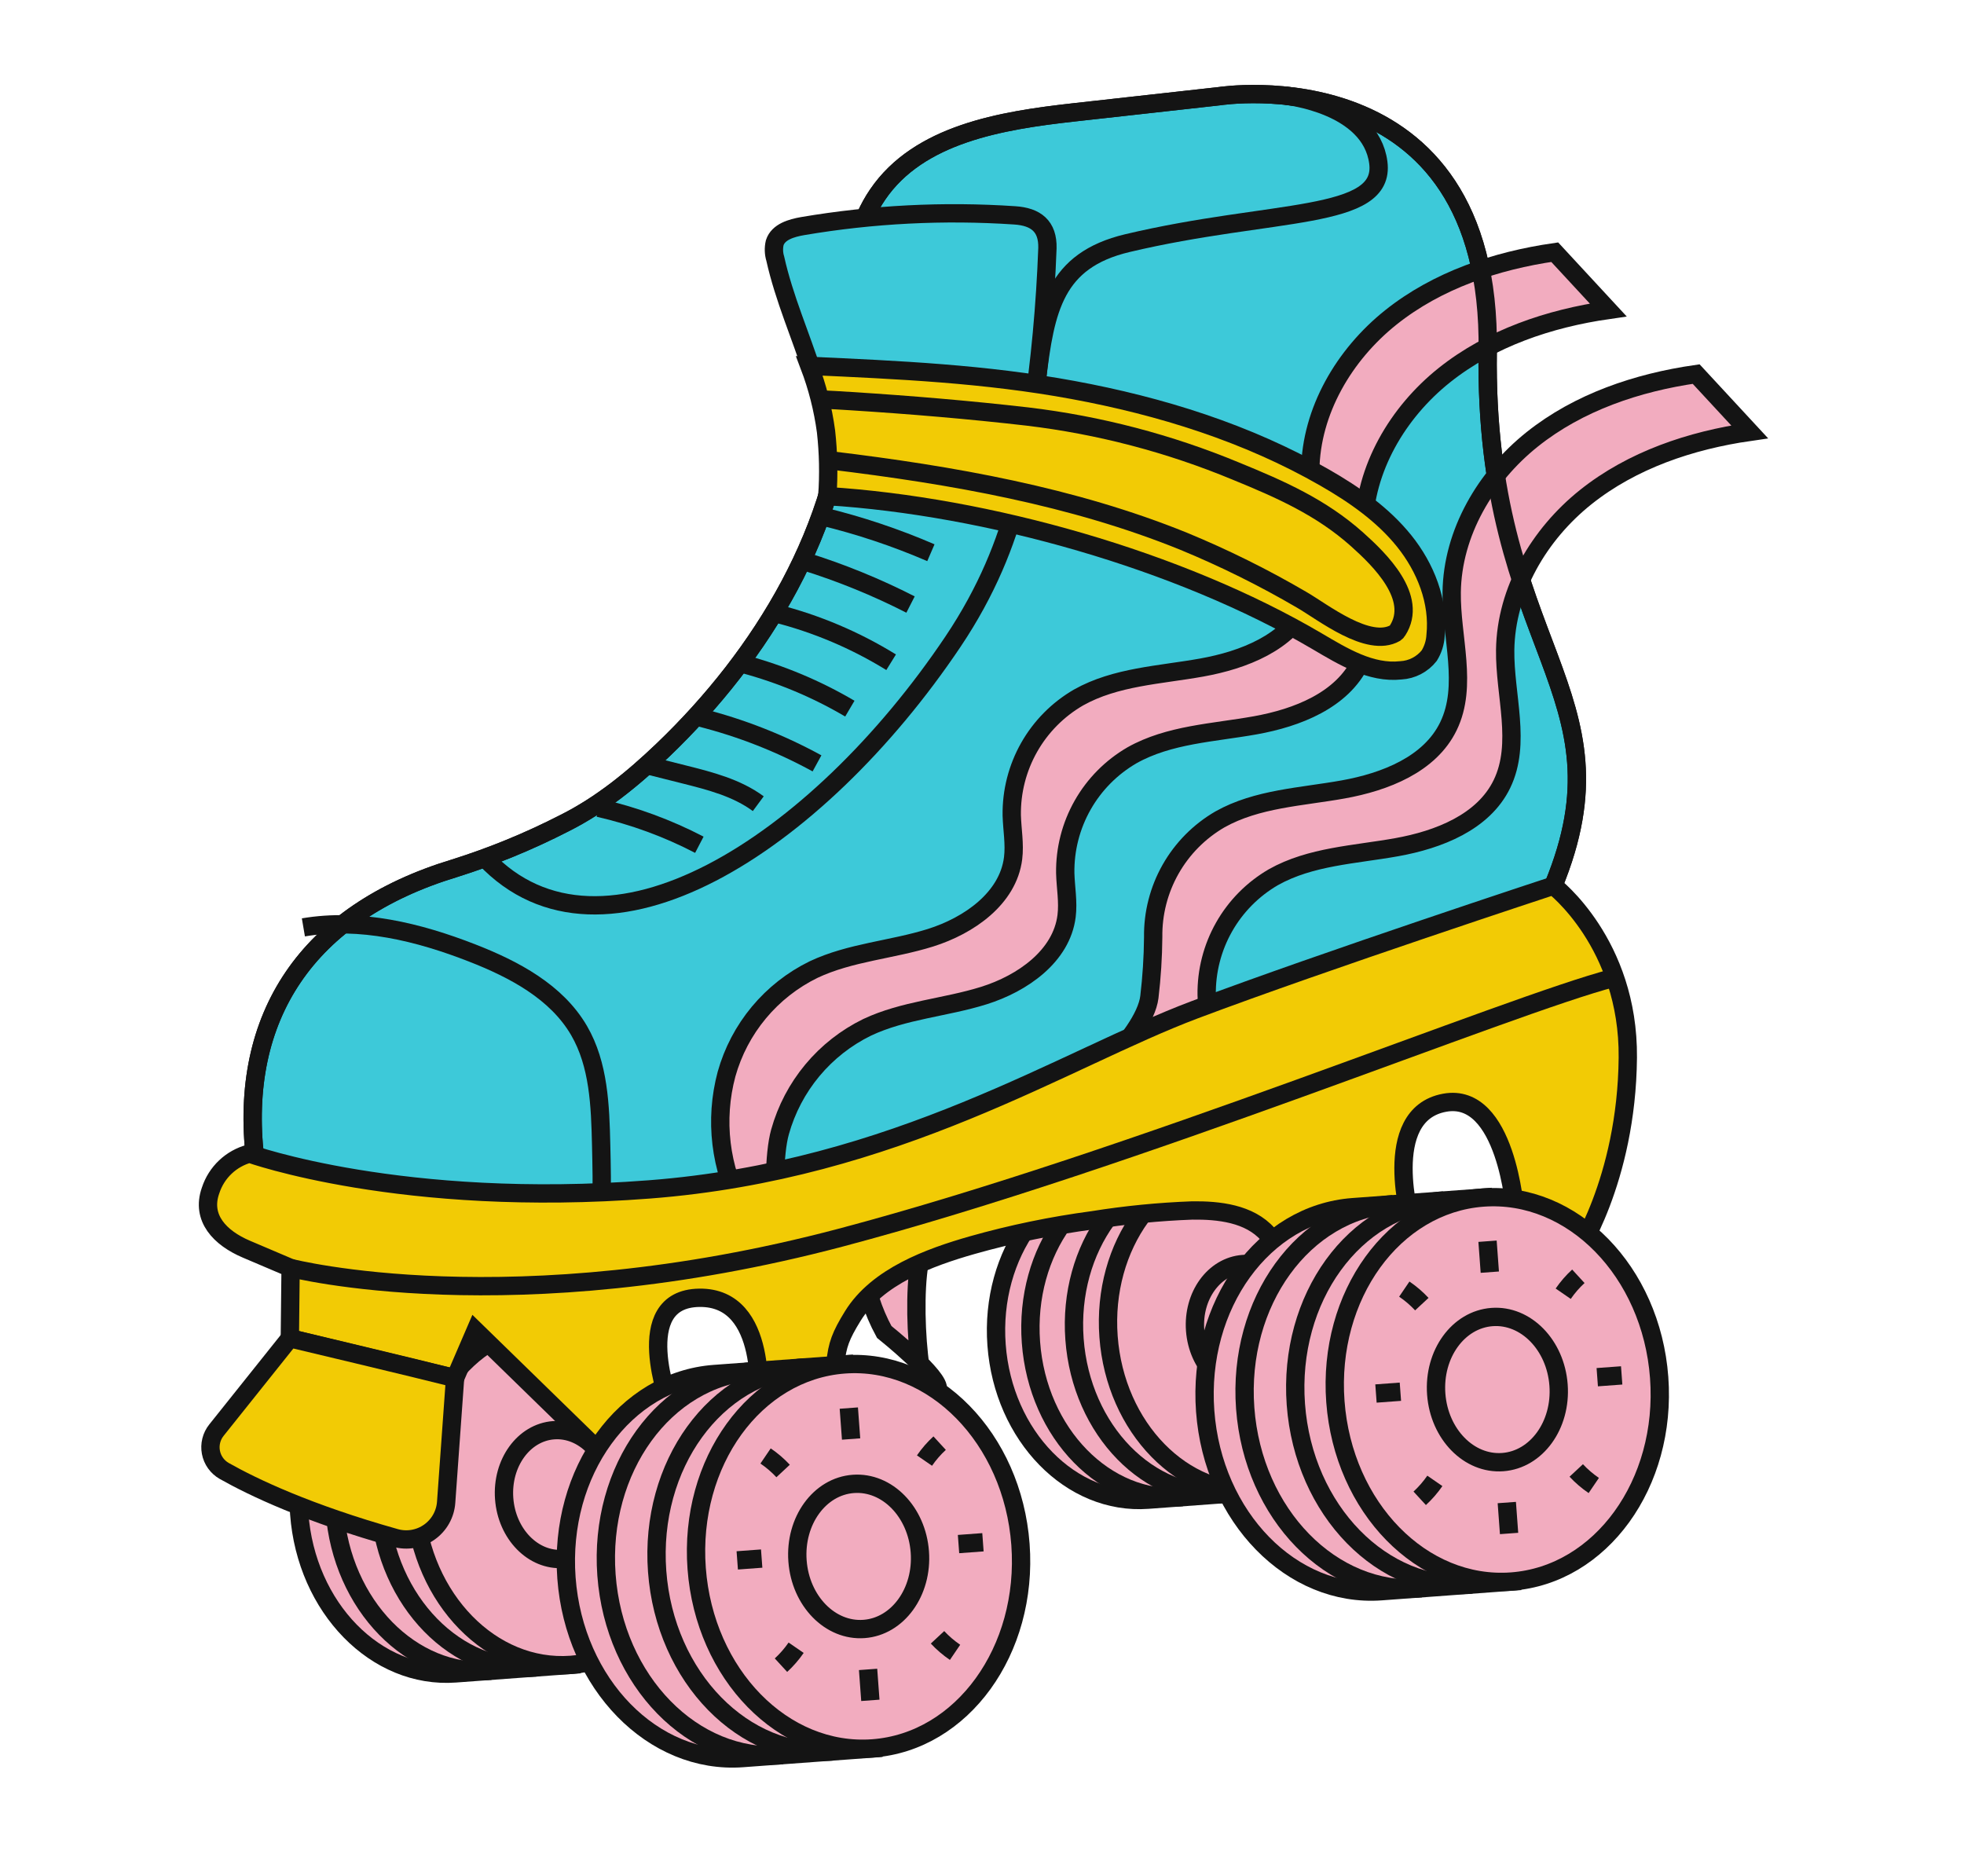 <svg width="268" height="256" viewBox="0 0 268 256" fill="none" xmlns="http://www.w3.org/2000/svg">
<path d="M62.143 228.347C51.318 229.145 41.777 219.386 40.831 206.549C39.884 193.712 47.893 182.66 58.717 181.862L74.486 180.7L77.912 227.183L62.143 228.347Z" fill="#F2ACBF" stroke="#141414" stroke-width="2.5" stroke-miterlimit="10"/>
<path d="M66.987 227.99C56.162 228.788 46.62 219.028 45.675 206.192C44.729 193.356 52.737 182.302 63.561 181.505" stroke="#141414" stroke-width="2.5" stroke-miterlimit="10"/>
<path d="M73.12 227.539C62.295 228.336 52.754 218.577 51.807 205.74C50.861 192.903 58.869 181.851 69.693 181.053" stroke="#141414" stroke-width="2.5" stroke-miterlimit="10"/>
<path d="M95.799 202.498C94.853 189.661 85.311 179.902 74.487 180.699C63.662 181.497 55.654 192.55 56.6 205.387C57.546 218.223 67.088 227.983 77.913 227.185C88.737 226.387 96.745 215.334 95.799 202.498Z" fill="#F2ACBF" stroke="#141414" stroke-width="2.5" stroke-miterlimit="10"/>
<path d="M83.602 203.397C83.962 208.245 80.934 212.42 76.847 212.723C72.759 213.025 69.153 209.337 68.797 204.49C68.44 199.642 71.464 195.466 75.552 195.164C79.64 194.861 83.245 198.548 83.602 203.397Z" stroke="#141414" stroke-width="2.5" stroke-miterlimit="10"/>
<path d="M156.638 204.644C146.149 205.418 136.903 195.96 135.986 183.52C135.069 171.081 142.829 160.37 153.319 159.597L168.599 158.471L171.919 203.518L156.638 204.644Z" fill="#F2ACBF" stroke="#141414" stroke-width="2.5" stroke-miterlimit="10"/>
<path d="M161.332 204.297C150.842 205.07 141.596 195.613 140.679 183.174C139.762 170.735 147.522 160.024 158.012 159.251" stroke="#141414" stroke-width="2.5" stroke-miterlimit="10"/>
<path d="M167.274 203.86C156.785 204.633 147.538 195.176 146.622 182.736C145.706 170.297 153.465 159.587 163.954 158.813" stroke="#141414" stroke-width="2.5" stroke-miterlimit="10"/>
<path d="M189.253 179.596C188.336 167.157 179.09 157.7 168.6 158.473C158.111 159.246 150.351 169.956 151.267 182.395C152.184 194.834 161.43 204.292 171.919 203.519C182.409 202.746 190.169 192.035 189.253 179.596Z" fill="#F2ACBF" stroke="#141414" stroke-width="2.5" stroke-miterlimit="10"/>
<path d="M177.426 180.461C177.078 175.764 173.585 172.194 169.623 172.487C165.662 172.781 162.733 176.827 163.082 181.525C163.43 186.223 166.924 189.793 170.885 189.499C174.846 189.206 177.775 185.159 177.426 180.461Z" stroke="#141414" stroke-width="2.5" stroke-miterlimit="10"/>
<path d="M34.8 158.014C32.576 138.806 41.832 124.599 62.021 118.483C67.19 116.858 72.211 114.796 77.031 112.321C82.015 109.826 86.382 106.252 90.41 102.4C104.099 89.314 114.565 71.889 115.604 52.98C116.1 43.936 114.663 34.026 119.764 26.541C125.396 18.275 136.601 16.441 146.542 15.333L166.399 13.123C166.399 13.123 203.571 7.314 203.007 47.914C202.442 88.513 222.88 94.351 211.967 120.86C211.967 120.86 200.583 131.783 179.831 137.312C159.08 142.84 133.164 168.34 100.119 166.59C67.074 164.839 67.661 171.427 52.856 168.05C38.051 164.672 34.8 158.014 34.8 158.014Z" fill="#3DC9D9" stroke="#141414" stroke-width="2.5" stroke-miterlimit="10"/>
<path d="M108.653 173.002C106.493 179.008 104.715 160.599 106.44 154.454C107.303 151.372 108.808 148.507 110.856 146.048C112.905 143.589 115.45 141.592 118.326 140.186C123.315 137.832 129 137.499 134.264 135.849C139.527 134.199 144.855 130.476 145.542 125.003C145.786 123.06 145.412 121.098 145.359 119.139C145.312 115.893 146.131 112.692 147.732 109.867C149.332 107.042 151.657 104.695 154.466 103.066C159.524 100.218 165.575 99.999 171.288 98.975C177.002 97.95 183.125 95.569 185.653 90.344C188.339 84.791 186.015 78.237 186.092 72.07C186.196 63.949 190.729 56.277 197.078 51.206C203.428 46.136 211.41 43.457 219.451 42.297L212.152 34.412C204.112 35.57 196.127 38.252 189.779 43.321C183.43 48.391 178.898 56.064 178.792 64.185C178.709 70.353 181.04 76.906 178.354 82.459C175.827 87.684 169.702 90.063 163.989 91.09C158.276 92.117 152.225 92.335 147.167 95.181C144.358 96.809 142.033 99.157 140.432 101.982C138.832 104.808 138.013 108.008 138.06 111.255C138.115 113.212 138.487 115.175 138.243 117.118C137.555 122.592 132.227 126.314 126.964 127.964C121.7 129.614 116.015 129.947 111.027 132.302C108.151 133.707 105.606 135.705 103.557 138.164C101.509 140.623 100.004 143.488 99.141 146.57C97.469 152.807 98.262 159.448 101.354 165.117C101.354 165.117 109.222 171.419 108.653 173.002Z" fill="#F2ACBF" stroke="#141414" stroke-width="2.5" stroke-miterlimit="10"/>
<path d="M127.953 189.635C125.792 195.641 124.014 177.233 125.74 171.088C126.603 168.006 128.108 165.141 130.156 162.682C132.205 160.223 134.75 158.225 137.626 156.819C142.614 154.465 148.299 154.132 153.563 152.482C158.826 150.832 164.154 147.11 164.842 141.636C165.085 139.693 164.711 137.73 164.658 135.773C164.612 132.526 165.431 129.325 167.031 126.5C168.632 123.675 170.956 121.327 173.765 119.698C178.824 116.851 184.875 116.633 190.588 115.607C196.301 114.582 202.425 112.202 204.952 106.976C207.639 101.424 205.313 94.87 205.391 88.702C205.495 80.582 210.031 72.905 216.377 67.839C222.724 62.773 230.709 60.09 238.75 58.93L231.451 51.045C223.412 52.202 215.426 54.885 209.078 59.954C202.73 65.023 198.198 72.696 198.092 80.818C198.009 86.986 200.34 93.539 197.653 99.091C195.126 104.317 189.002 106.695 183.289 107.722C177.576 108.75 171.525 108.968 166.466 111.813C163.658 113.442 161.333 115.79 159.732 118.615C158.132 121.44 157.313 124.64 157.359 127.887C157.335 130.618 157.161 133.346 156.839 136.058C156.151 141.532 146.001 150.811 140.737 152.461C135.474 154.111 133.121 155.354 128.134 157.709C122.362 160.433 120.169 157.056 118.443 163.202C116.771 169.439 117.564 176.08 120.656 181.749C120.656 181.749 128.52 188.049 127.953 189.635Z" fill="#F2ACBF" stroke="#141414" stroke-width="2.5" stroke-miterlimit="10"/>
<path d="M175.464 13.063C175.464 13.063 187.039 14.233 188.079 22.185C189.119 30.137 173.637 28.475 153.835 33.178C134.032 37.881 148.694 59.777 130.035 87.564C111.375 115.351 82.129 134.019 66.175 117.086" stroke="#141414" stroke-width="2.5" stroke-miterlimit="10"/>
<path d="M81.692 110.231C86.468 111.319 91.085 113.013 95.43 115.273" stroke="#141414" stroke-width="2.5" stroke-miterlimit="10"/>
<path d="M88.296 104.406L93.392 105.688C96.92 106.575 100.547 107.507 103.471 109.67" stroke="#141414" stroke-width="2.5" stroke-miterlimit="10"/>
<path d="M95.543 97.909C101.101 99.313 106.458 101.415 111.486 104.167" stroke="#141414" stroke-width="2.5" stroke-miterlimit="10"/>
<path d="M101.522 90.634C106.588 91.995 111.447 94.035 115.966 96.699" stroke="#141414" stroke-width="2.5" stroke-miterlimit="10"/>
<path d="M105.836 83.694C111.4 85.102 116.716 87.353 121.6 90.368" stroke="#141414" stroke-width="2.5" stroke-miterlimit="10"/>
<path d="M109.741 76.585C114.737 78.136 119.59 80.114 124.248 82.495" stroke="#141414" stroke-width="2.5" stroke-miterlimit="10"/>
<path d="M112.168 70.461C117.254 71.688 122.224 73.348 127.026 75.423" stroke="#141414" stroke-width="2.5" stroke-miterlimit="10"/>
<path d="M81.141 173.126C82.288 167.597 82.163 161.894 82.032 156.249C81.907 150.891 81.714 145.272 79.022 140.637C75.943 135.334 70.142 132.269 64.432 130.041C57.108 127.181 49.15 125.228 41.399 126.547" stroke="#141414" stroke-width="2.5" stroke-miterlimit="10"/>
<path d="M34.8 158.014C32.576 138.806 41.832 124.599 62.021 118.483C67.19 116.858 72.211 114.796 77.031 112.321C82.015 109.826 86.382 106.252 90.41 102.4C104.099 89.314 114.566 71.889 115.604 52.98C116.1 43.936 114.663 34.026 119.764 26.541C125.396 18.275 136.601 16.441 146.542 15.333L166.399 13.123C166.399 13.123 203.571 7.314 203.007 47.914C202.442 88.513 222.88 94.351 211.967 120.86C211.967 120.86 200.583 131.783 179.831 137.312C159.08 142.84 133.164 168.34 100.119 166.59C67.074 164.839 67.661 171.427 52.856 168.049C38.051 164.672 34.8 158.014 34.8 158.014Z" stroke="#141414" stroke-width="2.5" stroke-miterlimit="10"/>
<path d="M138.344 69.82C139.715 64.47 139.78 64.051 140.772 57.069C141.922 49.382 142.641 41.637 142.927 33.869C143.007 30.861 141.342 29.57 138.453 29.386C128.786 28.738 119.077 29.231 109.525 30.853C107.992 31.119 106.197 31.636 105.718 33.117C105.548 33.839 105.573 34.593 105.79 35.301C106.994 40.71 109.273 45.812 110.958 51.091C112.644 56.369 114.803 59.801 113.552 65.2L138.344 69.82Z" fill="#3DC9D9" stroke="#141414" stroke-width="2.5" stroke-miterlimit="10"/>
<path d="M112.892 67.697C134.71 69.067 160.897 76.414 179.735 87.506C183.273 89.591 187.076 91.918 191.159 91.472C191.908 91.431 192.641 91.231 193.307 90.886C193.973 90.54 194.559 90.058 195.025 89.47C195.537 88.641 195.835 87.698 195.892 86.726C196.379 82.102 194.523 77.449 191.608 73.823C188.693 70.196 184.8 67.491 180.768 65.175C170.196 59.105 158.386 55.421 146.395 53.212C134.404 51.004 122.623 50.478 110.444 49.926C111.541 52.811 112.303 55.813 112.715 58.871C113.043 61.802 113.103 64.756 112.892 67.697Z" fill="#F2CB05" stroke="#141414" stroke-width="2.5" stroke-miterlimit="10"/>
<path d="M113.272 62.813C130.031 64.833 146.413 67.743 161.492 73.849C167.044 76.14 172.432 78.811 177.617 81.844C180.517 83.516 186.724 88.475 190.388 86.383C190.518 86.296 190.626 86.18 190.702 86.043C193.596 81.535 188.244 76.342 185.19 73.611C180.262 69.207 174.684 66.758 168.661 64.294C159.562 60.516 149.988 58.008 140.206 56.839C132.236 55.923 124.229 55.253 116.223 54.743C114.785 54.652 113.347 54.566 111.909 54.5" stroke="#141414" stroke-width="2.5" stroke-miterlimit="10"/>
<path d="M33.619 170.458C30 168.918 27.429 166.206 28.72 162.491L28.745 162.419C29.142 161.209 29.834 160.117 30.76 159.244C31.685 158.37 32.815 157.741 34.045 157.415C34.045 157.415 54.822 164.909 88.603 162.304C122.383 159.699 145.233 144.483 163.02 137.789C180.808 131.095 211.97 120.857 211.97 120.857C211.97 120.857 222.267 128.718 222.125 144.322C221.971 161.21 214.923 171.454 214.923 171.454L206.743 165.267C206.743 165.267 205.561 148.922 197.12 150.477C188.209 152.119 192.597 167.016 192.597 167.016C192.597 167.016 182.915 173.145 178.837 176.678C178.89 176.633 173.49 168.972 173.019 168.438C170.502 165.577 166.274 165.133 162.696 165.177C158.146 165.346 153.611 165.792 149.116 166.511C143.565 167.248 138.073 168.382 132.684 169.904C126.85 171.568 119.703 174.168 116.363 179.591C114.712 182.271 114.245 183.538 114.007 185.978L103.475 191.618C103.475 191.618 105.008 176.95 95.419 177.093C85.831 177.235 91.437 191.774 91.437 191.774L83.797 200.014L64.89 181.58L62.097 188.06L39.55 182.616L39.654 173.026L33.619 170.458Z" fill="#F2CB05" stroke="#141414" stroke-width="2.5" stroke-miterlimit="10"/>
<path d="M39.654 173.024C39.654 173.024 69.784 180.781 114.735 168.879C154.766 158.279 206.024 137.114 220.119 133.458" stroke="#141414" stroke-width="2.5" stroke-miterlimit="10"/>
<path d="M62.097 188.058L60.881 204.99C60.825 205.797 60.589 206.582 60.193 207.287C59.796 207.992 59.247 208.6 58.587 209.067C57.926 209.534 57.17 209.849 56.373 209.988C55.575 210.127 54.757 210.087 53.978 209.871C41.998 206.502 34.56 202.962 30.593 200.719C30.125 200.452 29.721 200.086 29.408 199.648C29.095 199.209 28.881 198.708 28.781 198.179C28.68 197.649 28.696 197.105 28.827 196.582C28.957 196.059 29.199 195.571 29.537 195.151L39.549 182.614C39.549 182.614 56.861 186.726 62.097 188.058Z" fill="#F2CB05" stroke="#141414" stroke-width="2.5" stroke-miterlimit="10"/>
<path d="M101.324 239.903C89.121 240.801 78.364 229.801 77.297 215.327C76.23 200.852 85.26 188.396 97.462 187.495L115.24 186.185L119.104 238.592L101.324 239.903Z" fill="#F2ACBF" stroke="#141414" stroke-width="2.5" stroke-miterlimit="10"/>
<path d="M106.785 239.498C94.581 240.397 83.824 229.396 82.757 214.922C81.69 200.447 90.72 187.991 102.922 187.09" stroke="#141414" stroke-width="2.5" stroke-miterlimit="10"/>
<path d="M113.698 238.988C101.494 239.887 90.737 228.886 89.671 214.412C88.605 199.939 97.633 187.482 109.836 186.58" stroke="#141414" stroke-width="2.5" stroke-miterlimit="10"/>
<path d="M139.248 210.743C138.175 196.274 127.414 185.278 115.213 186.182C103.012 187.087 93.991 199.55 95.064 214.019C96.137 228.489 106.897 239.485 119.098 238.58C131.299 237.676 140.32 225.213 139.248 210.743Z" fill="#F2ACBF" stroke="#141414" stroke-width="2.5" stroke-miterlimit="10"/>
<path d="M125.517 211.771C125.92 217.237 122.513 221.943 117.901 222.284C113.289 222.624 109.228 218.469 108.825 213.001C108.422 207.533 111.829 202.828 116.442 202.489C121.054 202.149 125.115 206.305 125.517 211.771Z" stroke="#141414" stroke-width="2.5" stroke-miterlimit="10"/>
<path d="M100.602 212.925L103.936 212.678" stroke="#141414" stroke-width="2.5" stroke-miterlimit="10"/>
<path d="M104.467 198.677C105.339 199.269 106.142 199.957 106.86 200.728" stroke="#141414" stroke-width="2.5" stroke-miterlimit="10"/>
<path d="M134.13 210.453L130.797 210.699" stroke="#141414" stroke-width="2.5" stroke-miterlimit="10"/>
<path d="M128.219 196.927C127.443 197.64 126.75 198.438 126.152 199.306" stroke="#141414" stroke-width="2.5" stroke-miterlimit="10"/>
<path d="M115.826 192.142L116.138 196.364" stroke="#141414" stroke-width="2.5" stroke-miterlimit="10"/>
<path d="M106.57 227.225C107.346 226.511 108.04 225.713 108.638 224.845" stroke="#141414" stroke-width="2.5" stroke-miterlimit="10"/>
<path d="M130.323 225.474C129.451 224.882 128.648 224.194 127.93 223.423" stroke="#141414" stroke-width="2.5" stroke-miterlimit="10"/>
<path d="M118.766 232.024L118.455 227.802" stroke="#141414" stroke-width="2.5" stroke-miterlimit="10"/>
<path d="M188.482 217.133C176.278 218.032 165.521 207.032 164.455 192.558C163.388 178.084 172.416 165.627 184.62 164.726L202.398 163.415L206.261 215.823L188.482 217.133Z" fill="#F2ACBF" stroke="#141414" stroke-width="2.5" stroke-miterlimit="10"/>
<path d="M193.942 216.729C181.739 217.628 170.982 206.627 169.915 192.153C168.848 177.68 177.877 165.223 190.08 164.321" stroke="#141414" stroke-width="2.5" stroke-miterlimit="10"/>
<path d="M200.856 216.219C188.652 217.119 177.895 206.118 176.828 191.644C175.761 177.17 184.79 164.713 196.993 163.812" stroke="#141414" stroke-width="2.5" stroke-miterlimit="10"/>
<path d="M226.404 187.974C225.332 173.505 214.571 162.508 202.37 163.413C190.169 164.317 181.148 176.781 182.221 191.25C183.294 205.719 194.054 216.716 206.255 215.811C218.456 214.907 227.477 202.443 226.404 187.974Z" fill="#F2ACBF" stroke="#141414" stroke-width="2.5" stroke-miterlimit="10"/>
<path d="M212.674 189.002C213.077 194.468 209.67 199.174 205.058 199.515C200.445 199.855 196.385 195.7 195.982 190.232C195.579 184.764 198.987 180.059 203.599 179.719C208.211 179.38 212.272 183.536 212.674 189.002Z" stroke="#141414" stroke-width="2.5" stroke-miterlimit="10"/>
<path d="M187.76 190.156L191.093 189.91" stroke="#141414" stroke-width="2.5" stroke-miterlimit="10"/>
<path d="M191.624 175.908C192.496 176.5 193.299 177.188 194.017 177.959" stroke="#141414" stroke-width="2.5" stroke-miterlimit="10"/>
<path d="M221.288 187.683L217.955 187.928" stroke="#141414" stroke-width="2.5" stroke-miterlimit="10"/>
<path d="M215.376 174.158C214.6 174.871 213.907 175.67 213.309 176.538" stroke="#141414" stroke-width="2.5" stroke-miterlimit="10"/>
<path d="M202.983 169.374C203.087 170.781 203.19 172.189 203.293 173.596" stroke="#141414" stroke-width="2.5" stroke-miterlimit="10"/>
<path d="M193.728 204.455C194.504 203.741 195.197 202.943 195.795 202.076" stroke="#141414" stroke-width="2.5" stroke-miterlimit="10"/>
<path d="M217.48 202.705C216.608 202.113 215.806 201.425 215.087 200.654" stroke="#141414" stroke-width="2.5" stroke-miterlimit="10"/>
<path d="M205.923 209.254L205.612 205.032" stroke="#141414" stroke-width="2.5" stroke-miterlimit="10"/>
</svg>
